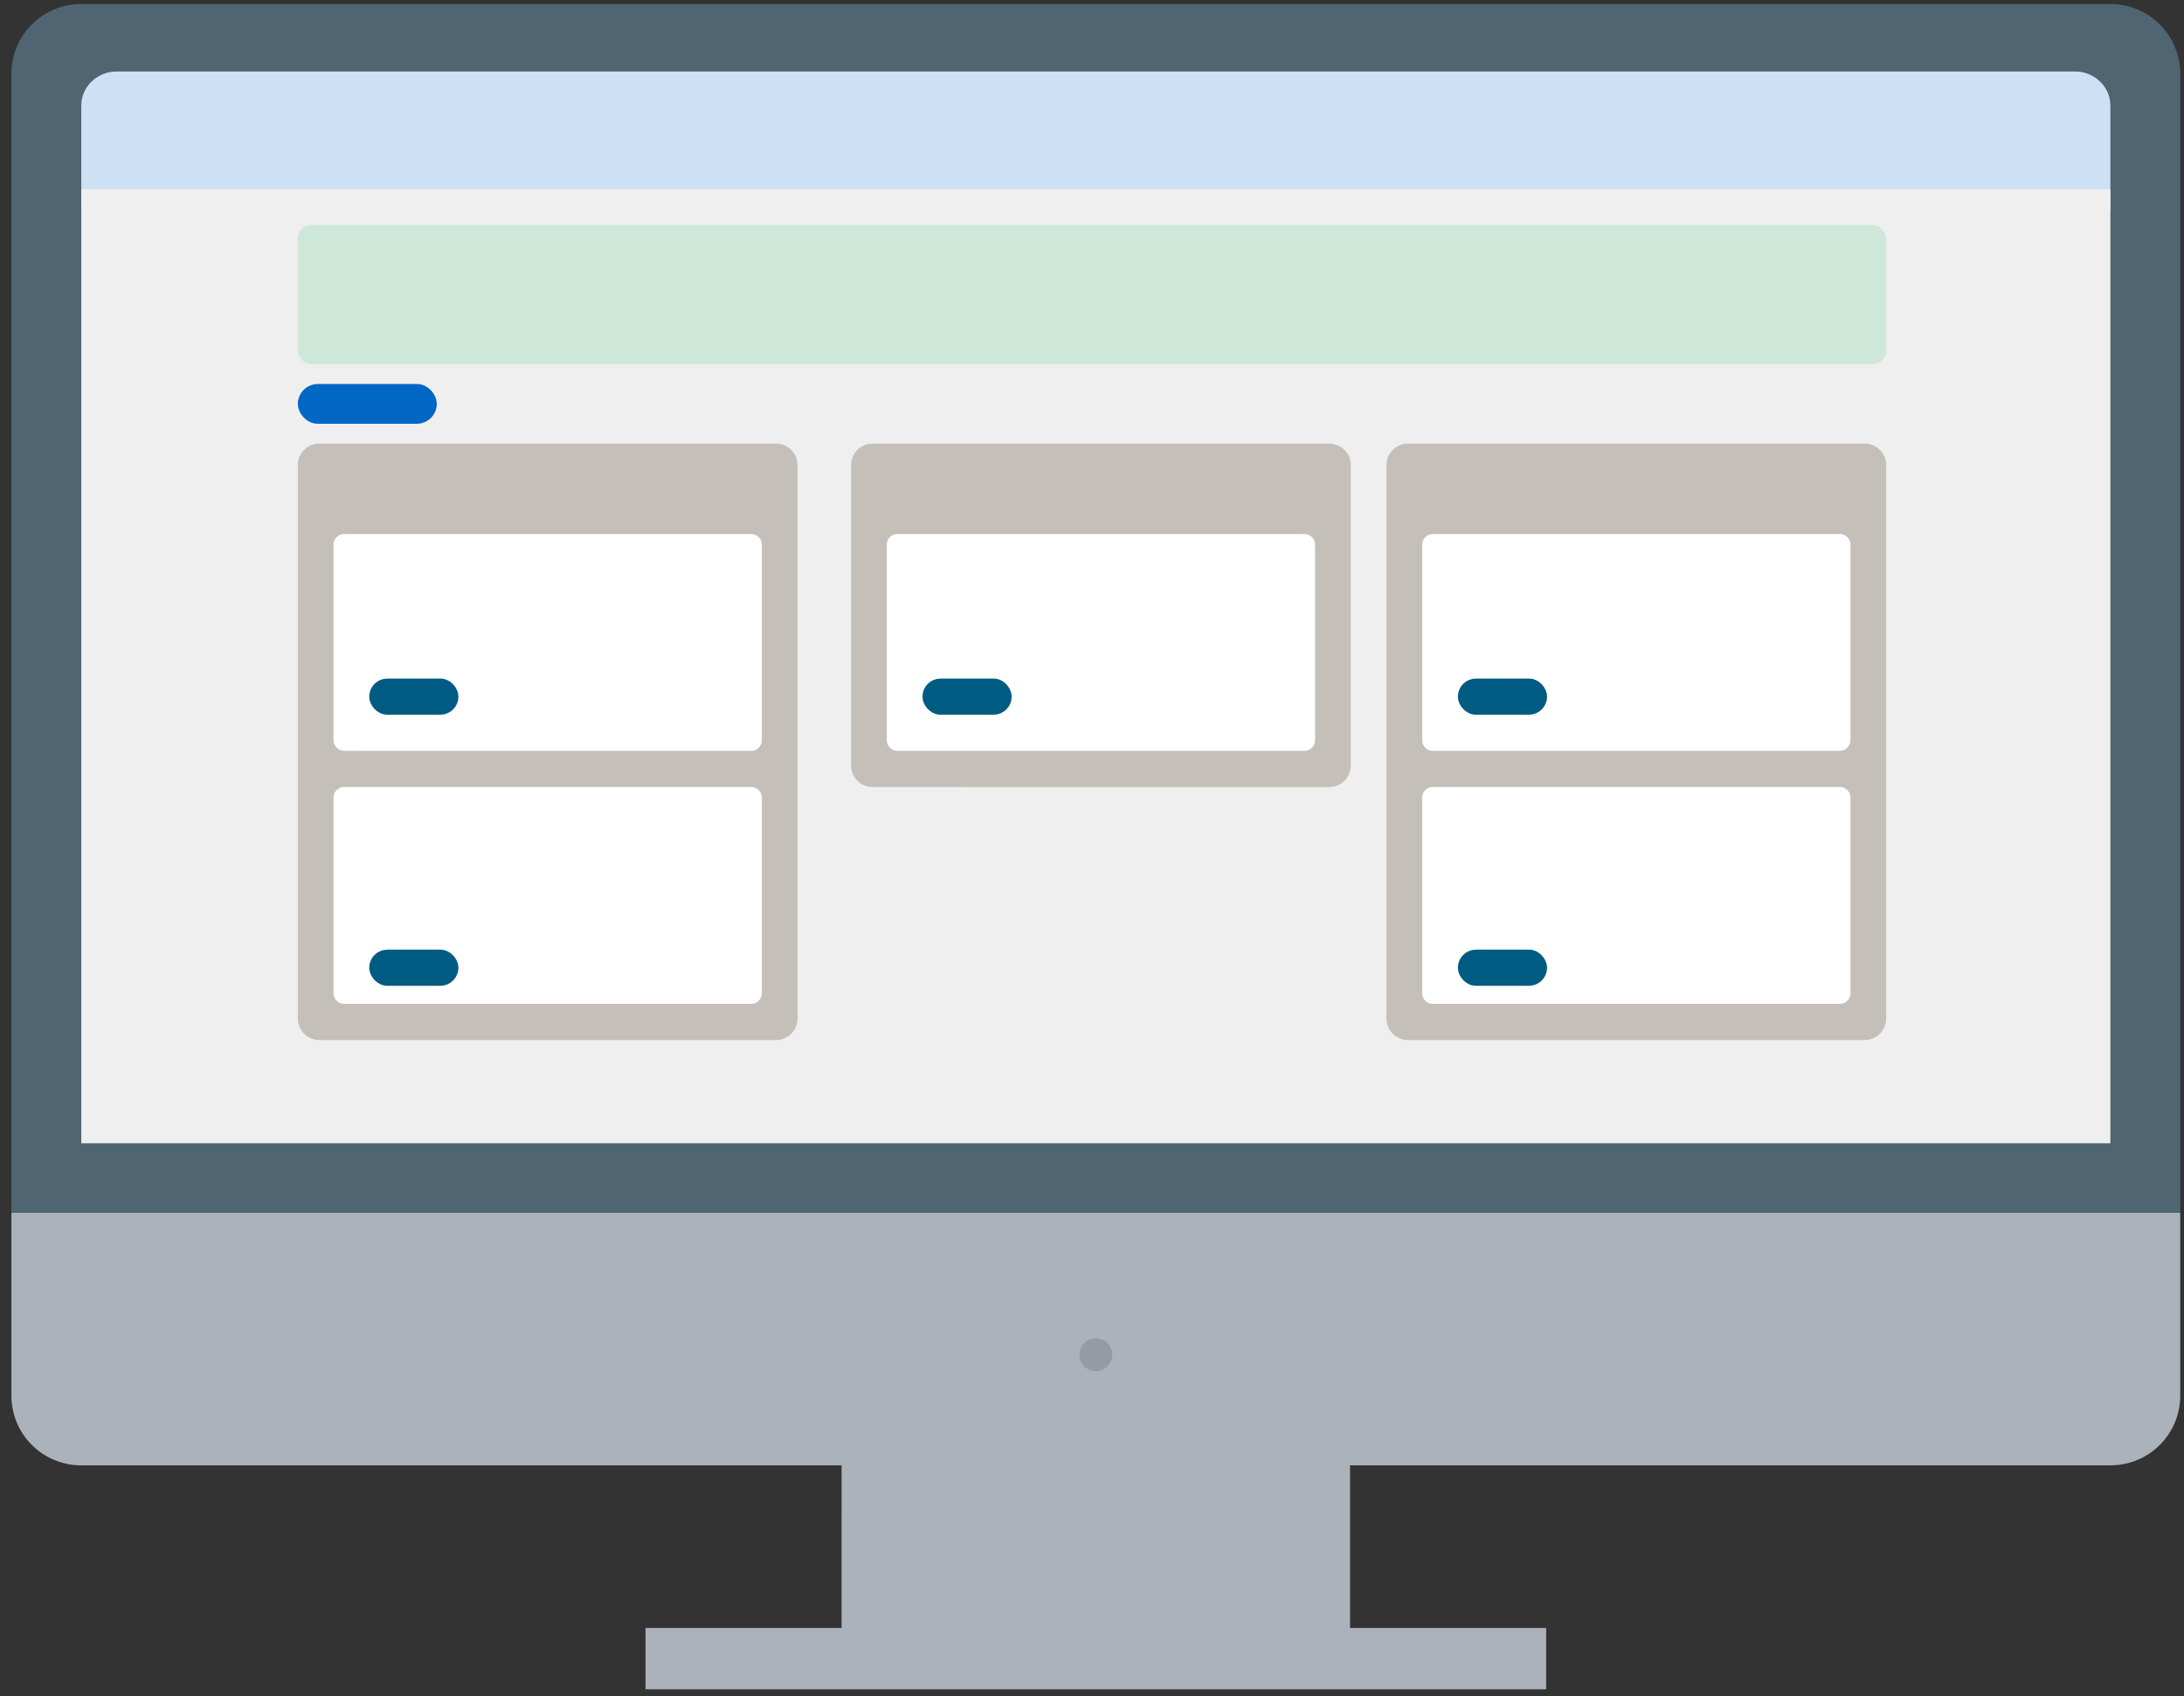 <svg width="161px" height="125px" xmlns="http://www.w3.org/2000/svg"><rect width="100%" height="100%" fill="#333333" stroke="none"/><g transform="translate(0 -1)" fill="none" fill-rule="evenodd"><path d="M160.723 90.366v13.492a5.137 5.137 0 0 1-5.136 5.141H5.977a5.138 5.138 0 0 1-5.136-5.14V90.365h159.882z" fill="#ABB2BA"/><path d="M.841 90.366V6.44c0-2.84 2.3-5.141 5.136-5.141h149.61a5.138 5.138 0 0 1 5.136 5.141v83.925H.84z" fill="#506572"/><path d="M5.992 16.522V8.774c0-1.385 1.176-2.508 2.625-2.508h144.33c1.45 0 2.625 1.123 2.625 2.508v7.748H5.992z" fill="#CCE1F3"/><path d="M5.992 85.26V14.936h149.58v70.326H5.992z" fill="#EFEFEF"/><path fill="#ABB2BA" d="M62.04 122.954h37.484V109H62.041z"/><path fill="#ABB2BA" d="M47.586 125.506h66.393v-4.52H47.586z"/><path d="M81.994 100.896a1.212 1.212 0 0 1-2.422 0 1.212 1.212 0 1 1 2.422 0" fill="#959BA5"/><g transform="translate(21.955 33.698)"><path d="M1.582 0h33.674c.873 0 1.582.708 1.582 1.582v40.79c0 .873-.709 1.581-1.582 1.581H1.582A1.582 1.582 0 0 1 0 42.371V1.582C0 .708.708 0 1.582 0zM81.835 0h33.674c.874 0 1.582.708 1.582 1.582v40.79c0 .873-.708 1.581-1.582 1.581H81.835a1.582 1.582 0 0 1-1.582-1.582V1.582c0-.874.709-1.582 1.582-1.582zM42.366 0H76.04c.874 0 1.582.708 1.582 1.582v22.143c0 .873-.708 1.582-1.582 1.582H42.366a1.582 1.582 0 0 1-1.582-1.582V1.582c0-.874.709-1.582 1.582-1.582z" fill="#B7B1A9" opacity=".754"/><path d="M3.422 6.66h29.993c.437 0 .791.354.791.79v14.402a.791.791 0 0 1-.79.79H3.421a.791.791 0 0 1-.79-.79V7.45c0-.437.353-.791.79-.791zM83.676 6.66h29.993c.437 0 .79.354.79.79v14.402a.791.791 0 0 1-.79.79H83.676a.791.791 0 0 1-.791-.79V7.45c0-.437.354-.791.79-.791zM44.207 6.66H74.2c.437 0 .79.354.79.79v14.402a.791.791 0 0 1-.79.79H44.207a.791.791 0 0 1-.791-.79V7.45c0-.437.354-.791.79-.791zM3.422 25.307h29.993c.437 0 .791.354.791.79V40.5a.791.791 0 0 1-.79.79H3.421a.791.791 0 0 1-.79-.79V26.098c0-.437.353-.791.79-.791zM83.676 25.307h29.993c.437 0 .79.354.79.79V40.5a.791.791 0 0 1-.79.79H83.676a.791.791 0 0 1-.791-.79V26.098c0-.437.354-.791.79-.791z" fill="#FFF"/><rect stroke="#005B82" stroke-width=".899" fill="#005B82" x="5.712" y="17.764" width="5.679" height="1.765" rx=".882"/><rect stroke="#005B82" stroke-width=".899" fill="#005B82" x="5.712" y="37.743" width="5.679" height="1.765" rx=".882"/><rect stroke="#005B82" stroke-width=".899" fill="#005B82" x="85.965" y="37.743" width="5.679" height="1.765" rx=".882"/><rect stroke="#005B82" stroke-width=".899" fill="#005B82" x="46.496" y="17.764" width="5.679" height="1.765" rx=".882"/><rect stroke="#005B82" stroke-width=".899" fill="#005B82" x="85.965" y="17.764" width="5.679" height="1.765" rx=".882"/></g><rect stroke="#0067C5" fill="#0067C5" x="22.455" y="29.802" width="9.245" height="1.93" rx=".965"/><rect fill="#CDE7D8" x="21.955" y="17.581" width="117.091" height="10.256" rx="1"/></g></svg>
